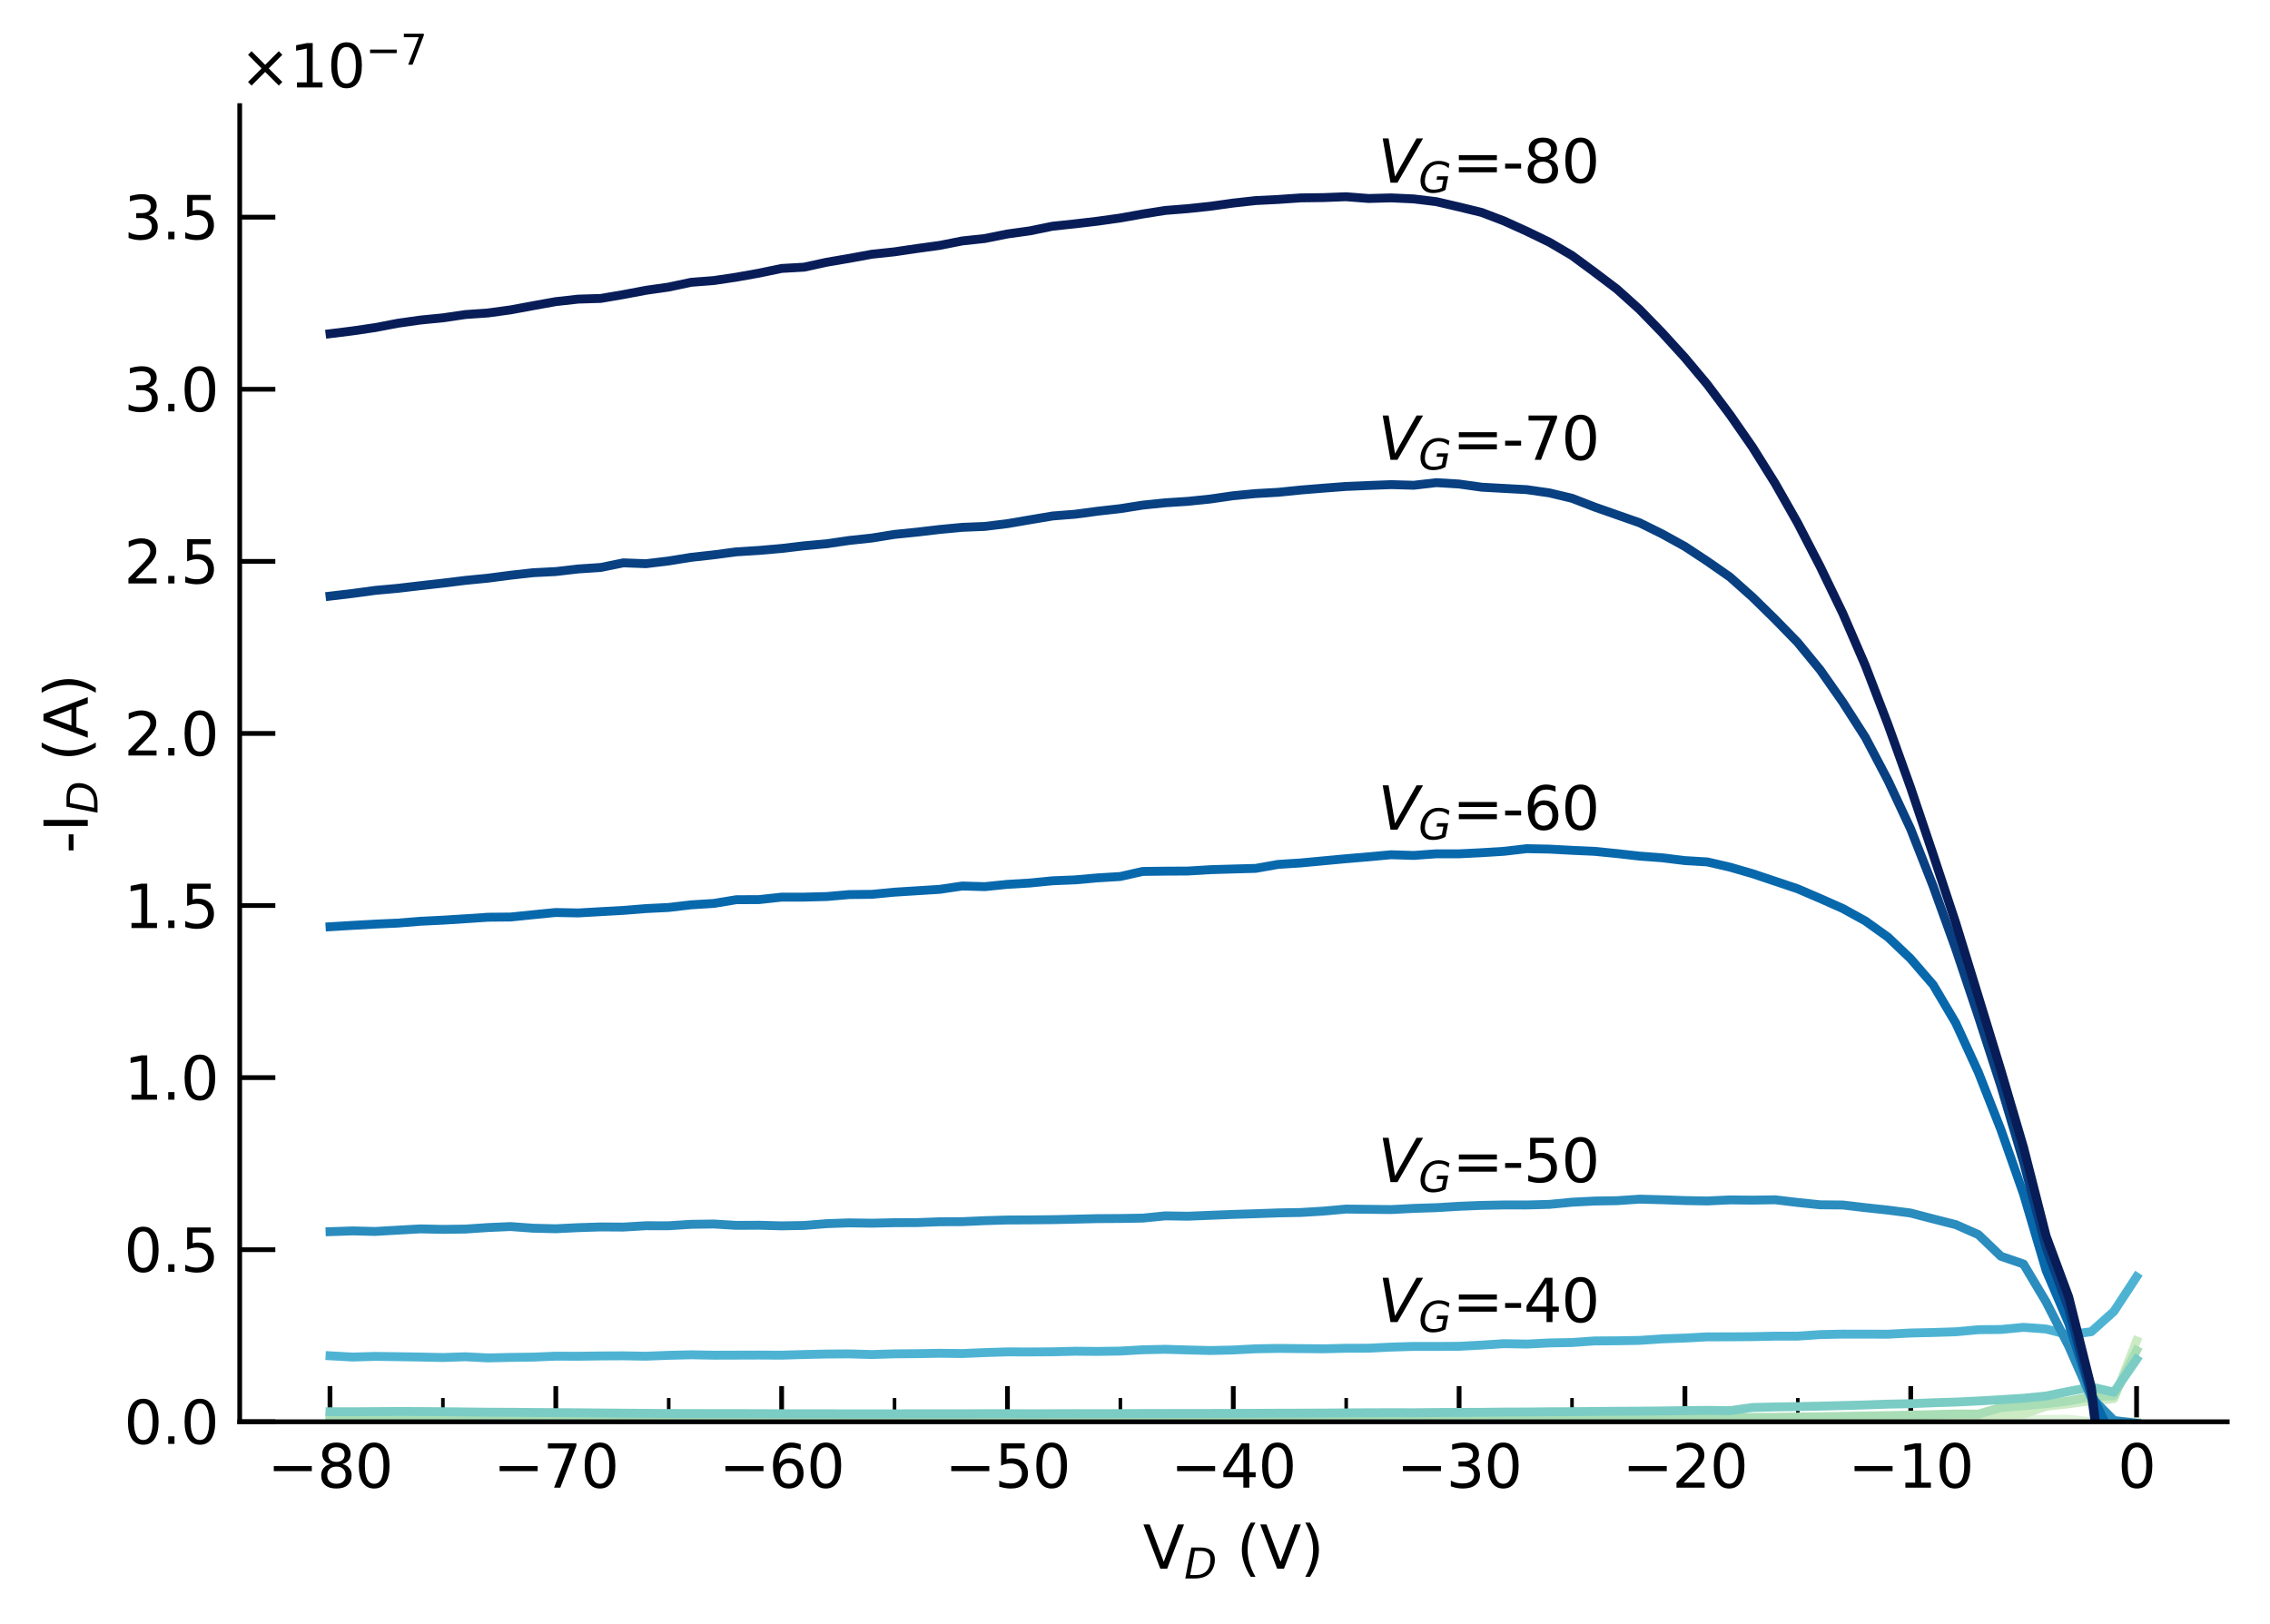 <?xml version="1.0" encoding="utf-8" standalone="no"?>
<!DOCTYPE svg PUBLIC "-//W3C//DTD SVG 1.1//EN"
  "http://www.w3.org/Graphics/SVG/1.1/DTD/svg11.dtd">
<svg xmlns:xlink="http://www.w3.org/1999/xlink" width="382.378pt" height="273.615pt" viewBox="0 0 382.378 273.615" xmlns="http://www.w3.org/2000/svg" version="1.1">
 <defs>
  <style type="text/css">*{stroke-linejoin: round; stroke-linecap: butt}</style>
 </defs>
 <g id="figure_1">
  <g id="patch_1">
   <path d="M 0 273.615 
L 382.378 273.615 
L 382.378 0 
L 0 0 
z
" style="fill: #ffffff"/>
  </g>
  <g id="axes_1">
   <g id="patch_2">
    <path d="M 40.378 239.558 
L 375.178 239.558 
L 375.178 17.798 
L 40.378 17.798 
z
" style="fill: #ffffff"/>
   </g>
   <g id="matplotlib.axis_1">
    <g id="xtick_1">
     <g id="line2d_1">
      <defs>
       <path id="mba3659d821" d="M 0 0 
L 0 -6 
" style="stroke: #000000; stroke-width: 0.8"/>
      </defs>
      <g>
       <use xlink:href="#mba3659d821" x="55.585" y="239.558" style="stroke: #000000; stroke-width: 0.8"/>
      </g>
     </g>
     <g id="text_1">
      <!-- −80 -->
      <g transform="translate(45.033 250.657) scale(0.1 -0.1)">
       <defs>
        <path id="DejaVuSans-2212" d="M 678 2272 
L 4684 2272 
L 4684 1741 
L 678 1741 
L 678 2272 
z
" transform="scale(0.016)"/>
        <path id="DejaVuSans-38" d="M 2034 2216 
Q 1584 2216 1326 1975 
Q 1069 1734 1069 1313 
Q 1069 891 1326 650 
Q 1584 409 2034 409 
Q 2484 409 2743 651 
Q 3003 894 3003 1313 
Q 3003 1734 2745 1975 
Q 2488 2216 2034 2216 
z
M 1403 2484 
Q 997 2584 770 2862 
Q 544 3141 544 3541 
Q 544 4100 942 4425 
Q 1341 4750 2034 4750 
Q 2731 4750 3128 4425 
Q 3525 4100 3525 3541 
Q 3525 3141 3298 2862 
Q 3072 2584 2669 2484 
Q 3125 2378 3379 2068 
Q 3634 1759 3634 1313 
Q 3634 634 3220 271 
Q 2806 -91 2034 -91 
Q 1263 -91 848 271 
Q 434 634 434 1313 
Q 434 1759 690 2068 
Q 947 2378 1403 2484 
z
M 1172 3481 
Q 1172 3119 1398 2916 
Q 1625 2713 2034 2713 
Q 2441 2713 2670 2916 
Q 2900 3119 2900 3481 
Q 2900 3844 2670 4047 
Q 2441 4250 2034 4250 
Q 1625 4250 1398 4047 
Q 1172 3844 1172 3481 
z
" transform="scale(0.016)"/>
        <path id="DejaVuSans-30" d="M 2034 4250 
Q 1547 4250 1301 3770 
Q 1056 3291 1056 2328 
Q 1056 1369 1301 889 
Q 1547 409 2034 409 
Q 2525 409 2770 889 
Q 3016 1369 3016 2328 
Q 3016 3291 2770 3770 
Q 2525 4250 2034 4250 
z
M 2034 4750 
Q 2819 4750 3233 4129 
Q 3647 3509 3647 2328 
Q 3647 1150 3233 529 
Q 2819 -91 2034 -91 
Q 1250 -91 836 529 
Q 422 1150 422 2328 
Q 422 3509 836 4129 
Q 1250 4750 2034 4750 
z
" transform="scale(0.016)"/>
       </defs>
       <use xlink:href="#DejaVuSans-2212"/>
       <use xlink:href="#DejaVuSans-38" x="83.789"/>
       <use xlink:href="#DejaVuSans-30" x="147.412"/>
      </g>
     </g>
    </g>
    <g id="xtick_2">
     <g id="line2d_2">
      <g>
       <use xlink:href="#mba3659d821" x="93.625" y="239.558" style="stroke: #000000; stroke-width: 0.8"/>
      </g>
     </g>
     <g id="text_2">
      <!-- −70 -->
      <g transform="translate(83.073 250.657) scale(0.1 -0.1)">
       <defs>
        <path id="DejaVuSans-37" d="M 525 4666 
L 3525 4666 
L 3525 4397 
L 1831 0 
L 1172 0 
L 2766 4134 
L 525 4134 
L 525 4666 
z
" transform="scale(0.016)"/>
       </defs>
       <use xlink:href="#DejaVuSans-2212"/>
       <use xlink:href="#DejaVuSans-37" x="83.789"/>
       <use xlink:href="#DejaVuSans-30" x="147.412"/>
      </g>
     </g>
    </g>
    <g id="xtick_3">
     <g id="line2d_3">
      <g>
       <use xlink:href="#mba3659d821" x="131.665" y="239.558" style="stroke: #000000; stroke-width: 0.8"/>
      </g>
     </g>
     <g id="text_3">
      <!-- −60 -->
      <g transform="translate(121.112 250.657) scale(0.1 -0.1)">
       <defs>
        <path id="DejaVuSans-36" d="M 2113 2584 
Q 1688 2584 1439 2293 
Q 1191 2003 1191 1497 
Q 1191 994 1439 701 
Q 1688 409 2113 409 
Q 2538 409 2786 701 
Q 3034 994 3034 1497 
Q 3034 2003 2786 2293 
Q 2538 2584 2113 2584 
z
M 3366 4563 
L 3366 3988 
Q 3128 4100 2886 4159 
Q 2644 4219 2406 4219 
Q 1781 4219 1451 3797 
Q 1122 3375 1075 2522 
Q 1259 2794 1537 2939 
Q 1816 3084 2150 3084 
Q 2853 3084 3261 2657 
Q 3669 2231 3669 1497 
Q 3669 778 3244 343 
Q 2819 -91 2113 -91 
Q 1303 -91 875 529 
Q 447 1150 447 2328 
Q 447 3434 972 4092 
Q 1497 4750 2381 4750 
Q 2619 4750 2861 4703 
Q 3103 4656 3366 4563 
z
" transform="scale(0.016)"/>
       </defs>
       <use xlink:href="#DejaVuSans-2212"/>
       <use xlink:href="#DejaVuSans-36" x="83.789"/>
       <use xlink:href="#DejaVuSans-30" x="147.412"/>
      </g>
     </g>
    </g>
    <g id="xtick_4">
     <g id="line2d_4">
      <g>
       <use xlink:href="#mba3659d821" x="169.704" y="239.558" style="stroke: #000000; stroke-width: 0.8"/>
      </g>
     </g>
     <g id="text_4">
      <!-- −50 -->
      <g transform="translate(159.152 250.657) scale(0.1 -0.1)">
       <defs>
        <path id="DejaVuSans-35" d="M 691 4666 
L 3169 4666 
L 3169 4134 
L 1269 4134 
L 1269 2991 
Q 1406 3038 1543 3061 
Q 1681 3084 1819 3084 
Q 2600 3084 3056 2656 
Q 3513 2228 3513 1497 
Q 3513 744 3044 326 
Q 2575 -91 1722 -91 
Q 1428 -91 1123 -41 
Q 819 9 494 109 
L 494 744 
Q 775 591 1075 516 
Q 1375 441 1709 441 
Q 2250 441 2565 725 
Q 2881 1009 2881 1497 
Q 2881 1984 2565 2268 
Q 2250 2553 1709 2553 
Q 1456 2553 1204 2497 
Q 953 2441 691 2322 
L 691 4666 
z
" transform="scale(0.016)"/>
       </defs>
       <use xlink:href="#DejaVuSans-2212"/>
       <use xlink:href="#DejaVuSans-35" x="83.789"/>
       <use xlink:href="#DejaVuSans-30" x="147.412"/>
      </g>
     </g>
    </g>
    <g id="xtick_5">
     <g id="line2d_5">
      <g>
       <use xlink:href="#mba3659d821" x="207.744" y="239.558" style="stroke: #000000; stroke-width: 0.8"/>
      </g>
     </g>
     <g id="text_5">
      <!-- −40 -->
      <g transform="translate(197.192 250.657) scale(0.1 -0.1)">
       <defs>
        <path id="DejaVuSans-34" d="M 2419 4116 
L 825 1625 
L 2419 1625 
L 2419 4116 
z
M 2253 4666 
L 3047 4666 
L 3047 1625 
L 3713 1625 
L 3713 1100 
L 3047 1100 
L 3047 0 
L 2419 0 
L 2419 1100 
L 313 1100 
L 313 1709 
L 2253 4666 
z
" transform="scale(0.016)"/>
       </defs>
       <use xlink:href="#DejaVuSans-2212"/>
       <use xlink:href="#DejaVuSans-34" x="83.789"/>
       <use xlink:href="#DejaVuSans-30" x="147.412"/>
      </g>
     </g>
    </g>
    <g id="xtick_6">
     <g id="line2d_6">
      <g>
       <use xlink:href="#mba3659d821" x="245.783" y="239.558" style="stroke: #000000; stroke-width: 0.8"/>
      </g>
     </g>
     <g id="text_6">
      <!-- −30 -->
      <g transform="translate(235.231 250.657) scale(0.1 -0.1)">
       <defs>
        <path id="DejaVuSans-33" d="M 2597 2516 
Q 3050 2419 3304 2112 
Q 3559 1806 3559 1356 
Q 3559 666 3084 287 
Q 2609 -91 1734 -91 
Q 1441 -91 1130 -33 
Q 819 25 488 141 
L 488 750 
Q 750 597 1062 519 
Q 1375 441 1716 441 
Q 2309 441 2620 675 
Q 2931 909 2931 1356 
Q 2931 1769 2642 2001 
Q 2353 2234 1838 2234 
L 1294 2234 
L 1294 2753 
L 1863 2753 
Q 2328 2753 2575 2939 
Q 2822 3125 2822 3475 
Q 2822 3834 2567 4026 
Q 2313 4219 1838 4219 
Q 1578 4219 1281 4162 
Q 984 4106 628 3988 
L 628 4550 
Q 988 4650 1302 4700 
Q 1616 4750 1894 4750 
Q 2613 4750 3031 4423 
Q 3450 4097 3450 3541 
Q 3450 3153 3228 2886 
Q 3006 2619 2597 2516 
z
" transform="scale(0.016)"/>
       </defs>
       <use xlink:href="#DejaVuSans-2212"/>
       <use xlink:href="#DejaVuSans-33" x="83.789"/>
       <use xlink:href="#DejaVuSans-30" x="147.412"/>
      </g>
     </g>
    </g>
    <g id="xtick_7">
     <g id="line2d_7">
      <g>
       <use xlink:href="#mba3659d821" x="283.823" y="239.558" style="stroke: #000000; stroke-width: 0.8"/>
      </g>
     </g>
     <g id="text_7">
      <!-- −20 -->
      <g transform="translate(273.271 250.657) scale(0.1 -0.1)">
       <defs>
        <path id="DejaVuSans-32" d="M 1228 531 
L 3431 531 
L 3431 0 
L 469 0 
L 469 531 
Q 828 903 1448 1529 
Q 2069 2156 2228 2338 
Q 2531 2678 2651 2914 
Q 2772 3150 2772 3378 
Q 2772 3750 2511 3984 
Q 2250 4219 1831 4219 
Q 1534 4219 1204 4116 
Q 875 4013 500 3803 
L 500 4441 
Q 881 4594 1212 4672 
Q 1544 4750 1819 4750 
Q 2544 4750 2975 4387 
Q 3406 4025 3406 3419 
Q 3406 3131 3298 2873 
Q 3191 2616 2906 2266 
Q 2828 2175 2409 1742 
Q 1991 1309 1228 531 
z
" transform="scale(0.016)"/>
       </defs>
       <use xlink:href="#DejaVuSans-2212"/>
       <use xlink:href="#DejaVuSans-32" x="83.789"/>
       <use xlink:href="#DejaVuSans-30" x="147.412"/>
      </g>
     </g>
    </g>
    <g id="xtick_8">
     <g id="line2d_8">
      <g>
       <use xlink:href="#mba3659d821" x="321.863" y="239.558" style="stroke: #000000; stroke-width: 0.8"/>
      </g>
     </g>
     <g id="text_8">
      <!-- −10 -->
      <g transform="translate(311.31 250.657) scale(0.1 -0.1)">
       <defs>
        <path id="DejaVuSans-31" d="M 794 531 
L 1825 531 
L 1825 4091 
L 703 3866 
L 703 4441 
L 1819 4666 
L 2450 4666 
L 2450 531 
L 3481 531 
L 3481 0 
L 794 0 
L 794 531 
z
" transform="scale(0.016)"/>
       </defs>
       <use xlink:href="#DejaVuSans-2212"/>
       <use xlink:href="#DejaVuSans-31" x="83.789"/>
       <use xlink:href="#DejaVuSans-30" x="147.412"/>
      </g>
     </g>
    </g>
    <g id="xtick_9">
     <g id="line2d_9">
      <g>
       <use xlink:href="#mba3659d821" x="359.902" y="239.558" style="stroke: #000000; stroke-width: 0.8"/>
      </g>
     </g>
     <g id="text_9">
      <!-- 0 -->
      <g transform="translate(356.721 250.657) scale(0.1 -0.1)">
       <use xlink:href="#DejaVuSans-30"/>
      </g>
     </g>
    </g>
    <g id="xtick_10">
     <g id="line2d_10">
      <defs>
       <path id="m5f6384fa8f" d="M 0 0 
L 0 -4 
" style="stroke: #000000; stroke-width: 0.6"/>
      </defs>
      <g>
       <use xlink:href="#m5f6384fa8f" x="74.605" y="239.558" style="stroke: #000000; stroke-width: 0.6"/>
      </g>
     </g>
    </g>
    <g id="xtick_11">
     <g id="line2d_11">
      <g>
       <use xlink:href="#m5f6384fa8f" x="112.645" y="239.558" style="stroke: #000000; stroke-width: 0.6"/>
      </g>
     </g>
    </g>
    <g id="xtick_12">
     <g id="line2d_12">
      <g>
       <use xlink:href="#m5f6384fa8f" x="150.684" y="239.558" style="stroke: #000000; stroke-width: 0.6"/>
      </g>
     </g>
    </g>
    <g id="xtick_13">
     <g id="line2d_13">
      <g>
       <use xlink:href="#m5f6384fa8f" x="188.724" y="239.558" style="stroke: #000000; stroke-width: 0.6"/>
      </g>
     </g>
    </g>
    <g id="xtick_14">
     <g id="line2d_14">
      <g>
       <use xlink:href="#m5f6384fa8f" x="226.764" y="239.558" style="stroke: #000000; stroke-width: 0.6"/>
      </g>
     </g>
    </g>
    <g id="xtick_15">
     <g id="line2d_15">
      <g>
       <use xlink:href="#m5f6384fa8f" x="264.803" y="239.558" style="stroke: #000000; stroke-width: 0.6"/>
      </g>
     </g>
    </g>
    <g id="xtick_16">
     <g id="line2d_16">
      <g>
       <use xlink:href="#m5f6384fa8f" x="302.843" y="239.558" style="stroke: #000000; stroke-width: 0.6"/>
      </g>
     </g>
    </g>
    <g id="xtick_17">
     <g id="line2d_17">
      <g>
       <use xlink:href="#m5f6384fa8f" x="340.882" y="239.558" style="stroke: #000000; stroke-width: 0.6"/>
      </g>
     </g>
    </g>
    <g id="text_10">
     <!-- V$_D$ (V) -->
     <g transform="translate(192.528 264.335) scale(0.1 -0.1)">
      <defs>
       <path id="DejaVuSans-56" d="M 1831 0 
L 50 4666 
L 709 4666 
L 2188 738 
L 3669 4666 
L 4325 4666 
L 2547 0 
L 1831 0 
z
" transform="scale(0.016)"/>
       <path id="DejaVuSans-Oblique-44" d="M 1081 4666 
L 2438 4666 
Q 3519 4666 4070 4208 
Q 4622 3750 4622 2847 
Q 4622 2250 4412 1698 
Q 4203 1147 3834 769 
Q 3463 381 2891 190 
Q 2319 0 1538 0 
L 172 0 
L 1081 4666 
z
M 1613 4147 
L 909 519 
L 1734 519 
Q 2794 519 3375 1128 
Q 3956 1738 3956 2847 
Q 3956 3519 3581 3833 
Q 3206 4147 2406 4147 
L 1613 4147 
z
" transform="scale(0.016)"/>
       <path id="DejaVuSans-20" transform="scale(0.016)"/>
       <path id="DejaVuSans-28" d="M 1984 4856 
Q 1566 4138 1362 3434 
Q 1159 2731 1159 2009 
Q 1159 1288 1364 580 
Q 1569 -128 1984 -844 
L 1484 -844 
Q 1016 -109 783 600 
Q 550 1309 550 2009 
Q 550 2706 781 3412 
Q 1013 4119 1484 4856 
L 1984 4856 
z
" transform="scale(0.016)"/>
       <path id="DejaVuSans-29" d="M 513 4856 
L 1013 4856 
Q 1481 4119 1714 3412 
Q 1947 2706 1947 2009 
Q 1947 1309 1714 600 
Q 1481 -109 1013 -844 
L 513 -844 
Q 928 -128 1133 580 
Q 1338 1288 1338 2009 
Q 1338 2731 1133 3434 
Q 928 4138 513 4856 
z
" transform="scale(0.016)"/>
      </defs>
      <use xlink:href="#DejaVuSans-56" transform="translate(0 0.125)"/>
      <use xlink:href="#DejaVuSans-Oblique-44" transform="translate(69.365 -16.281) scale(0.7)"/>
      <use xlink:href="#DejaVuSans-20" transform="translate(126.001 0.125)"/>
      <use xlink:href="#DejaVuSans-28" transform="translate(157.788 0.125)"/>
      <use xlink:href="#DejaVuSans-56" transform="translate(196.802 0.125)"/>
      <use xlink:href="#DejaVuSans-29" transform="translate(265.21 0.125)"/>
     </g>
    </g>
   </g>
   <g id="matplotlib.axis_2">
    <g id="ytick_1">
     <g id="line2d_18">
      <defs>
       <path id="m2ba58a87d5" d="M 0 0 
L 6 0 
" style="stroke: #000000; stroke-width: 0.8"/>
      </defs>
      <g>
       <use xlink:href="#m2ba58a87d5" x="40.378" y="239.558" style="stroke: #000000; stroke-width: 0.8"/>
      </g>
     </g>
     <g id="text_11">
      <!-- $\mathdefault{0.0}$ -->
      <g transform="translate(20.878 243.358) scale(0.1 -0.1)">
       <defs>
        <path id="DejaVuSans-2e" d="M 684 794 
L 1344 794 
L 1344 0 
L 684 0 
L 684 794 
z
" transform="scale(0.016)"/>
       </defs>
       <use xlink:href="#DejaVuSans-30" transform="translate(0 0.781)"/>
       <use xlink:href="#DejaVuSans-2e" transform="translate(63.623 0.781)"/>
       <use xlink:href="#DejaVuSans-30" transform="translate(95.41 0.781)"/>
      </g>
     </g>
    </g>
    <g id="ytick_2">
     <g id="line2d_19">
      <g>
       <use xlink:href="#m2ba58a87d5" x="40.378" y="210.563" style="stroke: #000000; stroke-width: 0.8"/>
      </g>
     </g>
     <g id="text_12">
      <!-- $\mathdefault{0.5}$ -->
      <g transform="translate(20.878 214.363) scale(0.1 -0.1)">
       <use xlink:href="#DejaVuSans-30" transform="translate(0 0.781)"/>
       <use xlink:href="#DejaVuSans-2e" transform="translate(63.623 0.781)"/>
       <use xlink:href="#DejaVuSans-35" transform="translate(95.41 0.781)"/>
      </g>
     </g>
    </g>
    <g id="ytick_3">
     <g id="line2d_20">
      <g>
       <use xlink:href="#m2ba58a87d5" x="40.378" y="181.568" style="stroke: #000000; stroke-width: 0.8"/>
      </g>
     </g>
     <g id="text_13">
      <!-- $\mathdefault{1.0}$ -->
      <g transform="translate(20.878 185.367) scale(0.1 -0.1)">
       <use xlink:href="#DejaVuSans-31" transform="translate(0 0.781)"/>
       <use xlink:href="#DejaVuSans-2e" transform="translate(63.623 0.781)"/>
       <use xlink:href="#DejaVuSans-30" transform="translate(95.41 0.781)"/>
      </g>
     </g>
    </g>
    <g id="ytick_4">
     <g id="line2d_21">
      <g>
       <use xlink:href="#m2ba58a87d5" x="40.378" y="152.573" style="stroke: #000000; stroke-width: 0.8"/>
      </g>
     </g>
     <g id="text_14">
      <!-- $\mathdefault{1.5}$ -->
      <g transform="translate(20.878 156.372) scale(0.1 -0.1)">
       <use xlink:href="#DejaVuSans-31" transform="translate(0 0.094)"/>
       <use xlink:href="#DejaVuSans-2e" transform="translate(63.623 0.094)"/>
       <use xlink:href="#DejaVuSans-35" transform="translate(95.41 0.094)"/>
      </g>
     </g>
    </g>
    <g id="ytick_5">
     <g id="line2d_22">
      <g>
       <use xlink:href="#m2ba58a87d5" x="40.378" y="123.578" style="stroke: #000000; stroke-width: 0.8"/>
      </g>
     </g>
     <g id="text_15">
      <!-- $\mathdefault{2.0}$ -->
      <g transform="translate(20.878 127.377) scale(0.1 -0.1)">
       <use xlink:href="#DejaVuSans-32" transform="translate(0 0.781)"/>
       <use xlink:href="#DejaVuSans-2e" transform="translate(63.623 0.781)"/>
       <use xlink:href="#DejaVuSans-30" transform="translate(95.41 0.781)"/>
      </g>
     </g>
    </g>
    <g id="ytick_6">
     <g id="line2d_23">
      <g>
       <use xlink:href="#m2ba58a87d5" x="40.378" y="94.583" style="stroke: #000000; stroke-width: 0.8"/>
      </g>
     </g>
     <g id="text_16">
      <!-- $\mathdefault{2.5}$ -->
      <g transform="translate(20.878 98.382) scale(0.1 -0.1)">
       <use xlink:href="#DejaVuSans-32" transform="translate(0 0.781)"/>
       <use xlink:href="#DejaVuSans-2e" transform="translate(63.623 0.781)"/>
       <use xlink:href="#DejaVuSans-35" transform="translate(95.41 0.781)"/>
      </g>
     </g>
    </g>
    <g id="ytick_7">
     <g id="line2d_24">
      <g>
       <use xlink:href="#m2ba58a87d5" x="40.378" y="65.588" style="stroke: #000000; stroke-width: 0.8"/>
      </g>
     </g>
     <g id="text_17">
      <!-- $\mathdefault{3.0}$ -->
      <g transform="translate(20.878 69.387) scale(0.1 -0.1)">
       <use xlink:href="#DejaVuSans-33" transform="translate(0 0.781)"/>
       <use xlink:href="#DejaVuSans-2e" transform="translate(63.623 0.781)"/>
       <use xlink:href="#DejaVuSans-30" transform="translate(95.41 0.781)"/>
      </g>
     </g>
    </g>
    <g id="ytick_8">
     <g id="line2d_25">
      <g>
       <use xlink:href="#m2ba58a87d5" x="40.378" y="36.593" style="stroke: #000000; stroke-width: 0.8"/>
      </g>
     </g>
     <g id="text_18">
      <!-- $\mathdefault{3.5}$ -->
      <g transform="translate(20.878 40.392) scale(0.1 -0.1)">
       <use xlink:href="#DejaVuSans-33" transform="translate(0 0.781)"/>
       <use xlink:href="#DejaVuSans-2e" transform="translate(63.623 0.781)"/>
       <use xlink:href="#DejaVuSans-35" transform="translate(95.41 0.781)"/>
      </g>
     </g>
    </g>
    <g id="text_19">
     <!-- -I$_D$ (A) -->
     <g transform="translate(14.798 143.778) rotate(-90) scale(0.1 -0.1)">
      <defs>
       <path id="DejaVuSans-2d" d="M 313 2009 
L 1997 2009 
L 1997 1497 
L 313 1497 
L 313 2009 
z
" transform="scale(0.016)"/>
       <path id="DejaVuSans-49" d="M 628 4666 
L 1259 4666 
L 1259 0 
L 628 0 
L 628 4666 
z
" transform="scale(0.016)"/>
       <path id="DejaVuSans-41" d="M 2188 4044 
L 1331 1722 
L 3047 1722 
L 2188 4044 
z
M 1831 4666 
L 2547 4666 
L 4325 0 
L 3669 0 
L 3244 1197 
L 1141 1197 
L 716 0 
L 50 0 
L 1831 4666 
z
" transform="scale(0.016)"/>
      </defs>
      <use xlink:href="#DejaVuSans-2d" transform="translate(0 0.125)"/>
      <use xlink:href="#DejaVuSans-49" transform="translate(36.084 0.125)"/>
      <use xlink:href="#DejaVuSans-Oblique-44" transform="translate(66.533 -16.281) scale(0.7)"/>
      <use xlink:href="#DejaVuSans-20" transform="translate(123.169 0.125)"/>
      <use xlink:href="#DejaVuSans-28" transform="translate(154.956 0.125)"/>
      <use xlink:href="#DejaVuSans-41" transform="translate(193.97 0.125)"/>
      <use xlink:href="#DejaVuSans-29" transform="translate(262.378 0.125)"/>
     </g>
    </g>
    <g id="text_20">
     <!-- $\times\mathdefault{10^{−7}}\mathdefault{}$ -->
     <g transform="translate(40.378 14.798) scale(0.1 -0.1)">
      <defs>
       <path id="DejaVuSans-d7" d="M 4488 3438 
L 3059 2003 
L 4488 575 
L 4116 197 
L 2681 1631 
L 1247 197 
L 878 575 
L 2303 2003 
L 878 3438 
L 1247 3816 
L 2681 2381 
L 4116 3816 
L 4488 3438 
z
" transform="scale(0.016)"/>
      </defs>
      <use xlink:href="#DejaVuSans-d7" transform="translate(0 0.684)"/>
      <use xlink:href="#DejaVuSans-31" transform="translate(83.789 0.684)"/>
      <use xlink:href="#DejaVuSans-30" transform="translate(147.412 0.684)"/>
      <use xlink:href="#DejaVuSans-2212" transform="translate(211.992 38.966) scale(0.7)"/>
      <use xlink:href="#DejaVuSans-37" transform="translate(270.645 38.966) scale(0.7)"/>
     </g>
    </g>
   </g>
   <g id="line2d_26">
    <path d="M 359.895 239.554 
L 356.09 239.55 
L 352.281 239.528 
L 348.475 239.114 
L 344.667 239.138 
L 340.86 239.177 
L 337.053 239.212 
L 333.25 239.246 
L 329.442 239.275 
L 325.635 239.298 
L 321.827 239.318 
L 318.021 239.33 
L 314.213 239.339 
L 310.407 239.348 
L 306.604 239.357 
L 302.803 239.367 
L 299.001 239.375 
L 295.2 239.385 
L 291.399 239.394 
L 287.597 239.399 
L 283.8 239.401 
L 279.999 239.405 
L 276.196 239.405 
L 272.396 239.406 
L 268.594 239.406 
L 264.793 239.407 
L 260.992 239.407 
L 257.188 239.405 
L 253.38 239.406 
L 249.573 239.405 
L 245.766 239.404 
L 241.959 239.404 
L 238.152 239.404 
L 234.345 239.403 
L 230.542 239.403 
L 226.735 239.402 
L 222.928 239.403 
L 219.122 239.401 
L 215.314 239.402 
L 211.507 239.402 
L 207.699 239.401 
L 203.897 239.401 
L 200.096 239.401 
L 196.295 239.401 
L 192.494 239.401 
L 188.692 239.4 
L 184.891 239.399 
L 181.091 239.4 
L 177.293 239.398 
L 173.492 239.398 
L 169.691 239.397 
L 165.889 239.395 
L 162.089 239.395 
L 158.288 239.393 
L 154.485 239.391 
L 150.678 239.389 
L 146.87 239.388 
L 143.064 239.386 
L 139.257 239.383 
L 135.451 239.379 
L 131.643 239.377 
L 127.841 239.374 
L 124.033 239.369 
L 120.226 239.366 
L 116.419 239.36 
L 112.613 239.354 
L 108.805 239.348 
L 104.999 239.342 
L 101.194 239.332 
L 97.393 239.324 
L 93.591 239.311 
L 89.803 239.302 
L 86.001 239.29 
L 82.202 239.275 
L 78.4 239.261 
L 74.603 239.239 
L 70.802 239.215 
L 67.001 239.188 
L 63.2 239.153 
L 59.399 239.111 
L 55.597 239.058 
" clip-path="url(#pfd46637499)" style="fill: none; stroke: #e0f3db; stroke-width: 1.5; stroke-linecap: square"/>
   </g>
   <g id="line2d_27">
    <path d="M 359.895 225.931 
L 356.089 235.662 
L 352.282 235.989 
L 348.475 236.527 
L 344.668 236.937 
L 340.86 238.284 
L 337.052 238.299 
L 333.249 238.426 
L 329.441 238.531 
L 325.635 238.628 
L 321.827 238.713 
L 318.02 238.782 
L 314.212 238.841 
L 310.406 238.89 
L 306.604 238.933 
L 302.802 238.968 
L 299 239.002 
L 295.2 239.03 
L 291.399 239.055 
L 287.597 239.078 
L 283.8 239.099 
L 279.998 239.117 
L 276.196 239.133 
L 272.396 239.151 
L 268.595 239.164 
L 264.793 239.176 
L 260.992 239.189 
L 257.187 239.2 
L 253.38 239.209 
L 249.573 239.218 
L 245.766 239.226 
L 241.959 239.234 
L 238.152 239.24 
L 234.345 239.246 
L 230.542 239.254 
L 226.735 239.256 
L 222.928 239.262 
L 219.121 239.266 
L 215.314 239.269 
L 211.506 239.271 
L 207.7 239.274 
L 203.897 239.276 
L 200.096 239.276 
L 196.294 239.278 
L 192.493 239.277 
L 188.692 239.277 
L 184.891 239.275 
L 181.09 239.273 
L 177.293 239.27 
L 173.492 239.265 
L 169.691 239.261 
L 165.889 239.255 
L 162.089 239.249 
L 158.288 239.239 
L 154.485 239.232 
L 150.678 239.222 
L 146.869 239.208 
L 143.063 239.194 
L 139.257 239.181 
L 135.451 239.167 
L 131.643 239.148 
L 127.841 239.129 
L 124.033 239.104 
L 120.226 239.074 
L 116.419 239.039 
L 112.612 239 
L 108.805 238.962 
L 104.998 238.924 
L 101.194 238.884 
L 97.393 238.838 
L 93.591 238.793 
L 89.803 238.756 
L 86.001 238.708 
L 82.2 238.684 
L 78.399 238.681 
L 74.602 238.691 
L 70.802 238.705 
L 67 238.729 
L 63.2 238.743 
L 59.399 238.761 
L 55.597 238.773 
" clip-path="url(#pfd46637499)" style="fill: none; stroke: #ccebc5; stroke-width: 1.5; stroke-linecap: square"/>
   </g>
   <g id="line2d_28">
    <path d="M 359.896 227.555 
L 356.089 235.189 
L 352.282 235.309 
L 348.475 236.049 
L 344.668 236.51 
L 340.861 236.866 
L 337.053 237.152 
L 333.249 238.263 
L 329.441 238.248 
L 325.634 238.35 
L 321.827 238.438 
L 318.02 238.515 
L 314.212 238.585 
L 310.405 238.647 
L 306.604 238.709 
L 302.802 238.757 
L 299 238.8 
L 295.2 238.836 
L 291.399 238.868 
L 287.595 238.896 
L 283.8 238.92 
L 279.998 238.943 
L 276.196 238.963 
L 272.395 238.982 
L 268.594 238.998 
L 264.792 239.015 
L 260.992 239.03 
L 257.187 239.042 
L 253.38 239.054 
L 249.572 239.066 
L 245.766 239.076 
L 241.958 239.084 
L 238.152 239.095 
L 234.345 239.102 
L 230.542 239.109 
L 226.735 239.117 
L 222.927 239.123 
L 219.121 239.128 
L 215.314 239.134 
L 211.506 239.14 
L 207.7 239.143 
L 203.897 239.147 
L 200.095 239.15 
L 196.294 239.153 
L 192.493 239.155 
L 188.692 239.156 
L 184.89 239.158 
L 181.09 239.159 
L 177.292 239.158 
L 173.491 239.157 
L 169.69 239.157 
L 165.889 239.152 
L 162.088 239.149 
L 158.288 239.145 
L 154.485 239.139 
L 150.678 239.132 
L 146.87 239.124 
L 143.062 239.116 
L 139.257 239.102 
L 135.45 239.091 
L 131.643 239.076 
L 127.84 239.062 
L 124.033 239.046 
L 120.225 239.025 
L 116.419 239 
L 112.612 238.97 
L 108.805 238.935 
L 104.998 238.899 
L 101.19 238.866 
L 97.392 238.839 
L 93.591 238.811 
L 89.802 238.771 
L 86 238.734 
L 82.2 238.7 
L 78.399 238.668 
L 74.602 238.65 
L 70.802 238.639 
L 67 238.641 
L 63.199 238.64 
L 59.399 238.653 
L 55.597 238.667 
" clip-path="url(#pfd46637499)" style="fill: none; stroke: #a8ddb5; stroke-width: 1.5; stroke-linecap: square"/>
   </g>
   <g id="line2d_29">
    <path d="M 359.896 229.063 
L 356.089 234.573 
L 352.281 233.698 
L 348.475 234.436 
L 344.667 235.215 
L 340.86 235.587 
L 337.053 235.836 
L 333.249 236.054 
L 329.442 236.237 
L 325.635 236.35 
L 321.827 236.513 
L 318.021 236.585 
L 314.212 236.72 
L 310.406 236.825 
L 306.605 236.922 
L 302.803 236.999 
L 299.001 237.061 
L 295.199 237.152 
L 291.398 237.687 
L 287.595 237.634 
L 283.798 237.674 
L 279.997 237.729 
L 276.195 237.767 
L 272.394 237.788 
L 268.593 237.816 
L 264.791 237.857 
L 260.991 237.869 
L 257.186 237.908 
L 253.379 237.92 
L 249.572 237.965 
L 245.765 237.977 
L 241.958 237.996 
L 238.151 238.036 
L 234.343 238.028 
L 230.539 238.039 
L 226.734 238.059 
L 222.926 238.088 
L 219.12 238.103 
L 215.313 238.113 
L 211.506 238.134 
L 207.699 238.146 
L 203.895 238.156 
L 200.094 238.159 
L 196.293 238.166 
L 192.492 238.163 
L 188.69 238.182 
L 184.89 238.194 
L 181.089 238.185 
L 177.292 238.197 
L 173.49 238.214 
L 169.689 238.192 
L 165.888 238.188 
L 162.088 238.216 
L 158.287 238.212 
L 154.484 238.211 
L 150.677 238.22 
L 146.87 238.22 
L 143.063 238.227 
L 139.256 238.207 
L 135.45 238.215 
L 131.642 238.202 
L 127.84 238.192 
L 124.032 238.179 
L 120.225 238.183 
L 116.418 238.169 
L 112.611 238.164 
L 108.801 238.136 
L 104.998 238.108 
L 101.192 238.077 
L 97.391 238.041 
L 93.59 238.016 
L 89.802 237.992 
L 86.001 237.955 
L 82.2 237.944 
L 78.399 237.901 
L 74.602 237.862 
L 70.801 237.833 
L 66.999 237.822 
L 63.199 237.844 
L 59.398 237.869 
L 55.596 237.864 
" clip-path="url(#pfd46637499)" style="fill: none; stroke: #7bccc4; stroke-width: 1.5; stroke-linecap: square"/>
   </g>
   <g id="line2d_30">
    <path d="M 359.89 215.147 
L 356.082 220.964 
L 352.28 224.376 
L 348.47 224.909 
L 344.665 223.926 
L 340.858 223.646 
L 337.052 224.004 
L 333.248 224.042 
L 329.441 224.393 
L 325.634 224.515 
L 321.826 224.599 
L 318.019 224.802 
L 314.211 224.792 
L 310.405 224.787 
L 306.604 224.868 
L 302.802 225.125 
L 298.999 225.13 
L 295.198 225.216 
L 291.398 225.243 
L 287.596 225.251 
L 283.799 225.452 
L 279.997 225.586 
L 276.195 225.843 
L 272.394 225.911 
L 268.593 225.936 
L 264.791 226.205 
L 260.991 226.272 
L 257.186 226.463 
L 253.379 226.397 
L 249.571 226.638 
L 245.765 226.84 
L 241.958 226.865 
L 238.151 226.859 
L 234.344 226.974 
L 230.541 227.16 
L 226.734 227.172 
L 222.926 227.262 
L 219.12 227.23 
L 215.313 227.195 
L 211.505 227.262 
L 207.699 227.464 
L 203.896 227.551 
L 200.094 227.457 
L 196.293 227.344 
L 192.492 227.425 
L 188.691 227.647 
L 184.89 227.701 
L 181.089 227.671 
L 177.291 227.767 
L 173.491 227.789 
L 169.69 227.782 
L 165.889 227.897 
L 162.088 228.057 
L 158.287 228.015 
L 154.484 228.078 
L 150.677 228.109 
L 146.87 228.227 
L 143.063 228.116 
L 139.257 228.143 
L 135.449 228.224 
L 131.642 228.336 
L 127.84 228.314 
L 124.033 228.326 
L 120.225 228.338 
L 116.419 228.27 
L 112.611 228.359 
L 108.804 228.508 
L 104.997 228.444 
L 101.193 228.463 
L 97.392 228.516 
L 93.59 228.502 
L 89.803 228.66 
L 86.001 228.71 
L 82.2 228.799 
L 78.399 228.601 
L 74.602 228.731 
L 70.802 228.649 
L 67 228.59 
L 63.199 228.538 
L 59.399 228.651 
L 55.597 228.44 
" clip-path="url(#pfd46637499)" style="fill: none; stroke: #4eb3d3; stroke-width: 1.5; stroke-linecap: square"/>
   </g>
   <g id="line2d_31">
    <path d="M 359.896 239.792 
L 356.089 239.34 
L 352.282 235.49 
L 348.474 226.818 
L 344.665 219.365 
L 340.858 212.978 
L 337.054 211.671 
L 333.25 208.016 
L 329.442 206.336 
L 325.635 205.374 
L 321.827 204.381 
L 318.021 203.889 
L 314.213 203.482 
L 310.406 203.032 
L 306.604 202.998 
L 302.802 202.604 
L 299.001 202.15 
L 295.2 202.213 
L 291.399 202.171 
L 287.596 202.354 
L 283.8 202.286 
L 279.998 202.147 
L 276.196 202.047 
L 272.396 202.304 
L 268.595 202.365 
L 264.793 202.562 
L 260.992 202.927 
L 257.187 203.028 
L 253.38 203.025 
L 249.573 203.097 
L 245.767 203.25 
L 241.958 203.481 
L 238.151 203.604 
L 234.343 203.802 
L 230.542 203.759 
L 226.735 203.718 
L 222.927 204.062 
L 219.121 204.294 
L 215.313 204.363 
L 211.506 204.499 
L 207.7 204.618 
L 203.897 204.767 
L 200.096 204.922 
L 196.294 204.862 
L 192.493 205.241 
L 188.691 205.305 
L 184.891 205.328 
L 181.09 205.417 
L 177.292 205.502 
L 173.491 205.537 
L 169.69 205.558 
L 165.889 205.67 
L 162.088 205.84 
L 158.288 205.857 
L 154.485 205.996 
L 150.678 206.013 
L 146.87 206.098 
L 143.064 206.042 
L 139.257 206.174 
L 135.451 206.479 
L 131.643 206.546 
L 127.84 206.44 
L 124.032 206.463 
L 120.225 206.234 
L 116.419 206.287 
L 112.613 206.528 
L 108.803 206.524 
L 104.998 206.753 
L 101.193 206.728 
L 97.392 206.848 
L 93.591 207.035 
L 89.803 206.942 
L 86.003 206.664 
L 82.201 206.83 
L 78.4 207.089 
L 74.603 207.139 
L 70.803 207.057 
L 67.001 207.269 
L 63.2 207.489 
L 59.4 207.397 
L 55.598 207.525 
" clip-path="url(#pfd46637499)" style="fill: none; stroke: #2b8cbe; stroke-width: 1.5; stroke-linecap: square"/>
   </g>
   <g id="line2d_32">
    <path d="M 357.611 274.615 
L 356.091 242.814 
L 352.282 234.896 
L 348.474 222.991 
L 344.668 214.066 
L 340.86 201.178 
L 337.053 190.348 
L 333.25 180.663 
L 329.442 172.366 
L 325.635 165.928 
L 321.827 161.519 
L 318.02 157.896 
L 314.212 155.17 
L 310.405 153.071 
L 306.603 151.384 
L 302.802 149.752 
L 299 148.476 
L 295.2 147.204 
L 291.398 146.102 
L 287.596 145.228 
L 283.8 144.999 
L 279.998 144.531 
L 276.196 144.248 
L 272.395 143.821 
L 268.594 143.442 
L 264.792 143.273 
L 260.991 143.068 
L 257.187 142.994 
L 253.38 143.435 
L 249.572 143.673 
L 245.765 143.862 
L 241.958 143.857 
L 238.151 144.133 
L 234.344 144.016 
L 230.541 144.366 
L 226.735 144.687 
L 222.927 145.042 
L 219.12 145.398 
L 215.313 145.643 
L 211.506 146.314 
L 207.699 146.42 
L 203.897 146.532 
L 200.095 146.762 
L 196.292 146.783 
L 192.492 146.829 
L 188.691 147.685 
L 184.89 147.914 
L 181.09 148.249 
L 177.292 148.405 
L 173.49 148.779 
L 169.69 149.007 
L 165.888 149.392 
L 162.089 149.285 
L 158.288 149.847 
L 154.485 150.084 
L 150.677 150.321 
L 146.87 150.687 
L 143.063 150.727 
L 139.257 151.058 
L 135.45 151.157 
L 131.643 151.163 
L 127.839 151.575 
L 124.032 151.594 
L 120.225 152.219 
L 116.419 152.457 
L 112.612 152.901 
L 108.805 153.09 
L 104.999 153.393 
L 101.193 153.606 
L 97.392 153.824 
L 93.591 153.747 
L 89.803 154.121 
L 86.002 154.511 
L 82.2 154.545 
L 78.399 154.802 
L 74.602 155.041 
L 70.802 155.227 
L 67.001 155.532 
L 63.2 155.705 
L 59.399 155.916 
L 55.597 156.148 
" clip-path="url(#pfd46637499)" style="fill: none; stroke: #0868ac; stroke-width: 1.5; stroke-linecap: square"/>
   </g>
   <g id="line2d_33">
    <path d="M 356.673 274.615 
L 356.092 263.022 
L 352.283 234.959 
L 348.473 220.486 
L 344.668 210.205 
L 340.861 195.786 
L 337.054 182.989 
L 333.249 171.24 
L 329.442 159.873 
L 325.635 149.313 
L 321.827 139.635 
L 318.02 131.474 
L 314.213 124.234 
L 310.405 118.288 
L 306.604 112.866 
L 302.801 108.234 
L 299 104.33 
L 295.199 100.603 
L 291.398 97.214 
L 287.596 94.566 
L 283.799 92.065 
L 279.997 89.965 
L 276.195 88.086 
L 272.395 86.755 
L 268.593 85.421 
L 264.792 83.953 
L 260.991 83.048 
L 257.186 82.504 
L 253.379 82.297 
L 249.571 82.085 
L 245.765 81.552 
L 241.958 81.323 
L 238.151 81.762 
L 234.344 81.655 
L 230.54 81.8 
L 226.733 81.963 
L 222.927 82.252 
L 219.12 82.562 
L 215.313 82.948 
L 211.505 83.162 
L 207.698 83.529 
L 203.895 84.078 
L 200.094 84.473 
L 196.293 84.716 
L 192.493 85.108 
L 188.691 85.706 
L 184.889 86.135 
L 181.089 86.64 
L 177.291 86.94 
L 173.49 87.581 
L 169.689 88.232 
L 165.888 88.697 
L 162.088 88.852 
L 158.286 89.21 
L 154.483 89.656 
L 150.677 90.042 
L 146.87 90.656 
L 143.062 91.061 
L 139.256 91.618 
L 135.449 91.965 
L 131.642 92.413 
L 127.839 92.744 
L 124.032 92.981 
L 120.225 93.485 
L 116.419 93.905 
L 112.611 94.52 
L 108.804 94.978 
L 104.997 94.836 
L 101.193 95.613 
L 97.392 95.866 
L 93.59 96.305 
L 89.802 96.496 
L 86.001 96.92 
L 82.2 97.416 
L 78.399 97.79 
L 74.603 98.256 
L 70.801 98.684 
L 67 99.129 
L 63.199 99.475 
L 59.399 99.99 
L 55.597 100.441 
" clip-path="url(#pfd46637499)" style="fill: none; stroke: #084081; stroke-width: 1.5; stroke-linecap: square"/>
   </g>
   <g id="line2d_34">
    <path d="M 356.58 274.615 
L 356.092 266.353 
L 352.282 233.745 
L 348.473 218.535 
L 344.667 208.264 
L 340.86 193.308 
L 337.053 180.351 
L 333.249 167.898 
L 329.442 155.503 
L 325.634 143.974 
L 321.827 132.669 
L 318.019 122.05 
L 314.212 112.136 
L 310.405 103.325 
L 306.603 95.458 
L 302.802 88.106 
L 299 81.415 
L 295.199 75.33 
L 291.397 69.858 
L 287.595 64.78 
L 283.798 60.242 
L 279.997 56.071 
L 276.195 52.153 
L 272.395 48.731 
L 268.593 45.851 
L 264.791 43.048 
L 260.99 40.812 
L 257.185 38.971 
L 253.378 37.243 
L 249.571 35.791 
L 245.765 34.866 
L 241.957 33.979 
L 238.15 33.517 
L 234.343 33.342 
L 230.54 33.443 
L 226.733 33.147 
L 222.926 33.293 
L 219.119 33.343 
L 215.312 33.606 
L 211.504 33.796 
L 207.698 34.22 
L 203.896 34.753 
L 200.094 35.156 
L 196.293 35.457 
L 192.491 36.059 
L 188.689 36.737 
L 184.889 37.268 
L 181.089 37.714 
L 177.291 38.118 
L 173.49 38.896 
L 169.688 39.425 
L 165.887 40.189 
L 162.087 40.595 
L 158.286 41.35 
L 154.483 41.869 
L 150.677 42.431 
L 146.869 42.836 
L 143.061 43.534 
L 139.255 44.184 
L 135.449 45.014 
L 131.642 45.232 
L 127.839 46.026 
L 124.031 46.703 
L 120.224 47.272 
L 116.417 47.566 
L 112.611 48.372 
L 108.804 48.915 
L 104.997 49.635 
L 101.192 50.284 
L 97.391 50.4 
L 93.589 50.824 
L 89.802 51.508 
L 86.001 52.214 
L 82.2 52.734 
L 78.399 52.997 
L 74.601 53.552 
L 70.801 53.928 
L 66.999 54.466 
L 63.199 55.196 
L 59.399 55.755 
L 55.596 56.227 
" clip-path="url(#pfd46637499)" style="fill: none; stroke: #081d58; stroke-width: 1.5; stroke-linecap: square"/>
   </g>
   <g id="patch_3">
    <path d="M 40.378 239.558 
L 40.378 17.798 
" style="fill: none; stroke: #000000; stroke-width: 0.8; stroke-linejoin: miter; stroke-linecap: square"/>
   </g>
   <g id="patch_4">
    <path d="M 40.378 239.558 
L 375.178 239.558 
" style="fill: none; stroke: #000000; stroke-width: 0.8; stroke-linejoin: miter; stroke-linecap: square"/>
   </g>
   <g id="text_21">
    <!-- $V_G$=-40 -->
    <g transform="translate(232.115 222.84) scale(0.1 -0.1)">
     <defs>
      <path id="DejaVuSans-Oblique-56" d="M 1319 0 
L 500 4666 
L 1119 4666 
L 1797 653 
L 4063 4666 
L 4750 4666 
L 2053 0 
L 1319 0 
z
" transform="scale(0.016)"/>
      <path id="DejaVuSans-Oblique-47" d="M 3494 697 
L 3738 1919 
L 2700 1919 
L 2797 2438 
L 4453 2438 
L 4050 384 
Q 3634 156 3143 32 
Q 2653 -91 2156 -91 
Q 1278 -91 783 396 
Q 288 884 288 1753 
Q 288 2475 589 3126 
Q 891 3778 1422 4213 
Q 1756 4484 2153 4617 
Q 2550 4750 3034 4750 
Q 3472 4750 3873 4639 
Q 4275 4528 4641 4306 
L 4513 3634 
Q 4231 3928 3853 4083 
Q 3475 4238 3047 4238 
Q 2550 4238 2172 4048 
Q 1794 3859 1497 3463 
Q 1244 3125 1098 2667 
Q 953 2209 953 1734 
Q 953 1081 1287 751 
Q 1622 422 2284 422 
Q 2616 422 2925 492 
Q 3234 563 3494 697 
z
" transform="scale(0.016)"/>
      <path id="DejaVuSans-3d" d="M 678 2906 
L 4684 2906 
L 4684 2381 
L 678 2381 
L 678 2906 
z
M 678 1631 
L 4684 1631 
L 4684 1100 
L 678 1100 
L 678 1631 
z
" transform="scale(0.016)"/>
     </defs>
     <use xlink:href="#DejaVuSans-Oblique-56" transform="translate(0 0.781)"/>
     <use xlink:href="#DejaVuSans-Oblique-47" transform="translate(68.408 -15.625) scale(0.7)"/>
     <use xlink:href="#DejaVuSans-3d" transform="translate(125.386 0.781)"/>
     <use xlink:href="#DejaVuSans-2d" transform="translate(209.175 0.781)"/>
     <use xlink:href="#DejaVuSans-34" transform="translate(245.259 0.781)"/>
     <use xlink:href="#DejaVuSans-30" transform="translate(308.882 0.781)"/>
    </g>
   </g>
   <g id="text_22">
    <!-- $V_G$=-50 -->
    <g transform="translate(232.117 199.25) scale(0.1 -0.1)">
     <use xlink:href="#DejaVuSans-Oblique-56" transform="translate(0 0.781)"/>
     <use xlink:href="#DejaVuSans-Oblique-47" transform="translate(68.408 -15.625) scale(0.7)"/>
     <use xlink:href="#DejaVuSans-3d" transform="translate(125.386 0.781)"/>
     <use xlink:href="#DejaVuSans-2d" transform="translate(209.175 0.781)"/>
     <use xlink:href="#DejaVuSans-35" transform="translate(245.259 0.781)"/>
     <use xlink:href="#DejaVuSans-30" transform="translate(308.882 0.781)"/>
    </g>
   </g>
   <g id="text_23">
    <!-- $V_G$=-60 -->
    <g transform="translate(232.115 139.862) scale(0.1 -0.1)">
     <use xlink:href="#DejaVuSans-Oblique-56" transform="translate(0 0.781)"/>
     <use xlink:href="#DejaVuSans-Oblique-47" transform="translate(68.408 -15.625) scale(0.7)"/>
     <use xlink:href="#DejaVuSans-3d" transform="translate(125.386 0.781)"/>
     <use xlink:href="#DejaVuSans-2d" transform="translate(209.175 0.781)"/>
     <use xlink:href="#DejaVuSans-36" transform="translate(245.259 0.781)"/>
     <use xlink:href="#DejaVuSans-30" transform="translate(308.882 0.781)"/>
    </g>
   </g>
   <g id="text_24">
    <!-- $V_G$=-70 -->
    <g transform="translate(232.115 77.552) scale(0.1 -0.1)">
     <use xlink:href="#DejaVuSans-Oblique-56" transform="translate(0 0.781)"/>
     <use xlink:href="#DejaVuSans-Oblique-47" transform="translate(68.408 -15.625) scale(0.7)"/>
     <use xlink:href="#DejaVuSans-3d" transform="translate(125.386 0.781)"/>
     <use xlink:href="#DejaVuSans-2d" transform="translate(209.175 0.781)"/>
     <use xlink:href="#DejaVuSans-37" transform="translate(245.259 0.781)"/>
     <use xlink:href="#DejaVuSans-30" transform="translate(308.882 0.781)"/>
    </g>
   </g>
   <g id="text_25">
    <!-- $V_G$=-80 -->
    <g transform="translate(232.115 30.866) scale(0.1 -0.1)">
     <use xlink:href="#DejaVuSans-Oblique-56" transform="translate(0 0.781)"/>
     <use xlink:href="#DejaVuSans-Oblique-47" transform="translate(68.408 -15.625) scale(0.7)"/>
     <use xlink:href="#DejaVuSans-3d" transform="translate(125.386 0.781)"/>
     <use xlink:href="#DejaVuSans-2d" transform="translate(209.175 0.781)"/>
     <use xlink:href="#DejaVuSans-38" transform="translate(245.259 0.781)"/>
     <use xlink:href="#DejaVuSans-30" transform="translate(308.882 0.781)"/>
    </g>
   </g>
  </g>
 </g>
 <defs>
  <clipPath id="pfd46637499">
   <rect x="40.378" y="17.798" width="334.8" height="221.76"/>
  </clipPath>
 </defs>
</svg>
